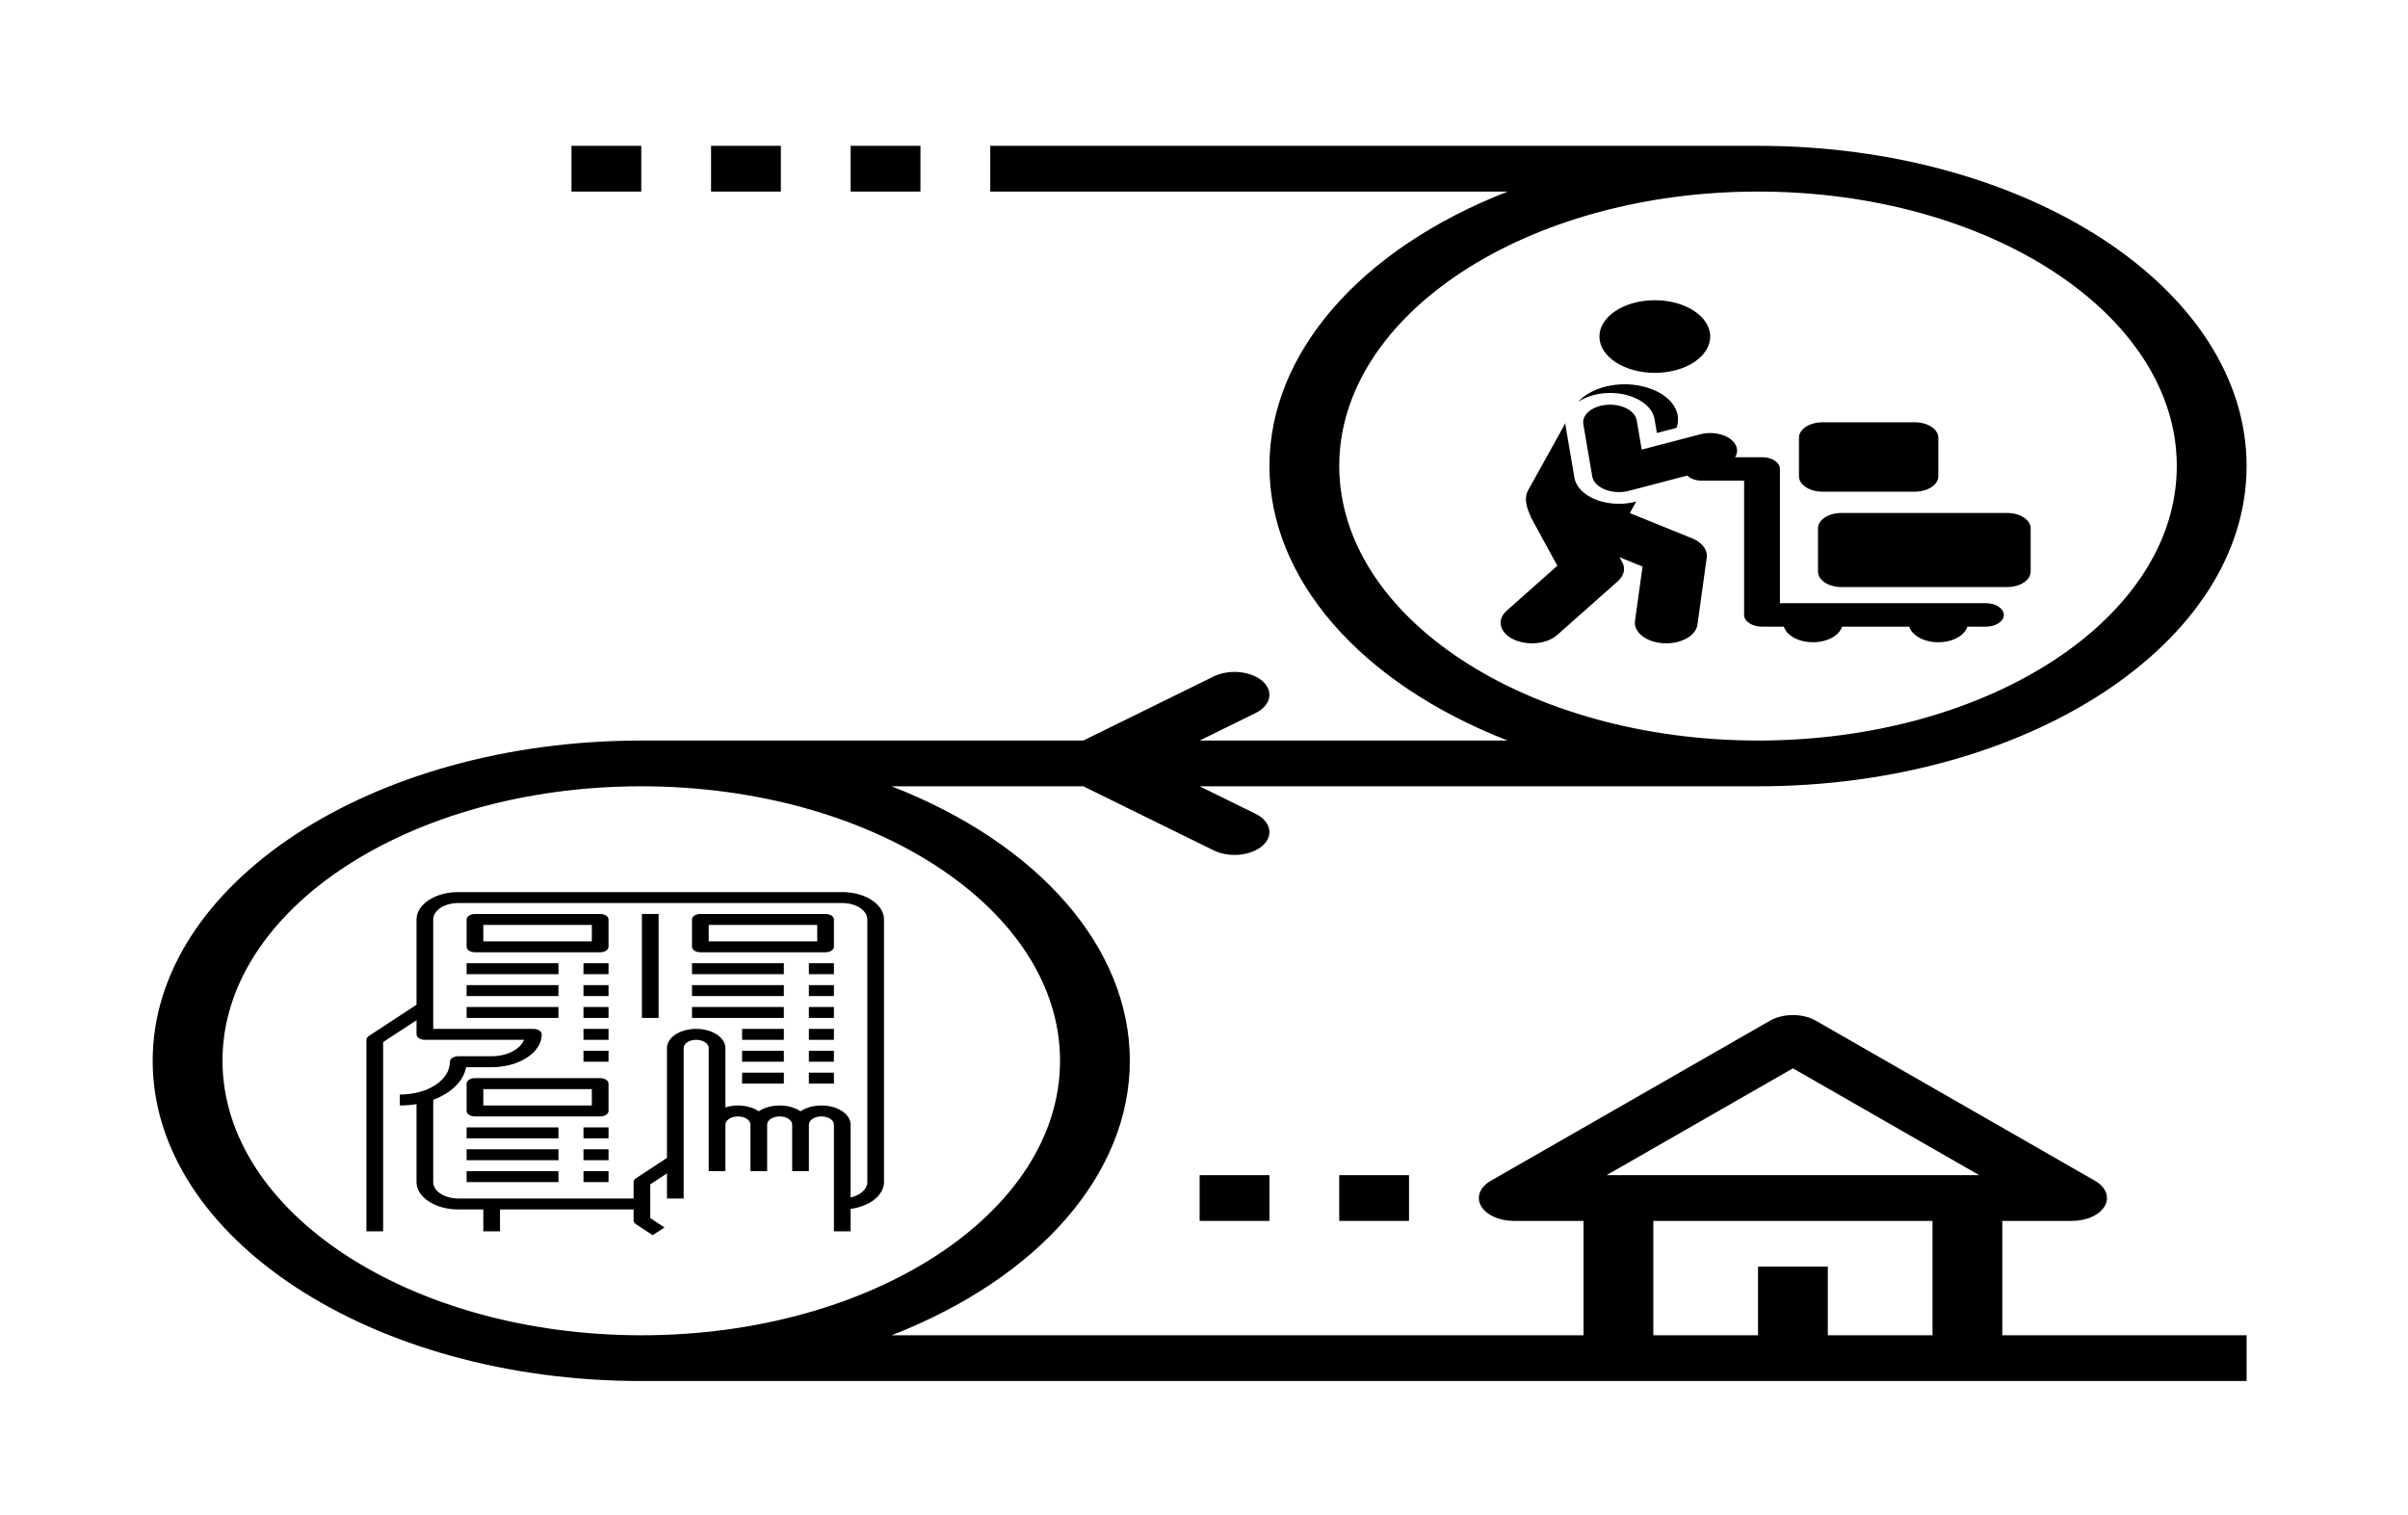 <?xml version="1.0" encoding="UTF-8" standalone="no"?>
<!DOCTYPE svg PUBLIC "-//W3C//DTD SVG 1.1//EN" "http://www.w3.org/Graphics/SVG/1.1/DTD/svg11.dtd">
<svg xmlns="http://www.w3.org/2000/svg" version="1.1" xmlns:xl="http://www.w3.org/1999/xlink" xmlns:dc="http://purl.org/dc/elements/1.1/" viewBox="270 526 286 180" width="286" height="180">
  <defs/>
  <g id="Canvas_1" stroke="none" stroke-dasharray="none" fill="none" fill-opacity="1" stroke-opacity="1">
    <title>Canvas 1</title>
    <g id="Canvas_1: Layer 1">
      <title>Layer 1</title>
      <g id="Group_158">
        <g id="Graphic_50">
          <path d="M 371.033 543.321 L 379.322 543.321 L 379.322 548.755 L 371.033 548.755 L 371.033 543.321" fill="black"/>
        </g>
        <g id="Graphic_49">
          <path d="M 354.453 543.321 L 362.743 543.321 L 362.743 548.755 L 354.453 548.755 L 354.453 543.321" fill="black"/>
        </g>
        <g id="Graphic_48">
          <path d="M 337.873 543.321 L 346.163 543.321 L 346.163 548.755 L 337.873 548.755 L 337.873 543.321" fill="black"/>
        </g>
        <g id="Graphic_47">
          <path d="M 429.062 665.585 L 437.351 665.585 L 437.351 671.019 L 429.062 671.019 L 429.062 665.585" fill="black"/>
        </g>
        <g id="Graphic_46">
          <path d="M 412.482 665.585 L 420.772 665.585 L 420.772 671.019 L 412.482 671.019 L 412.482 665.585" fill="black"/>
        </g>
        <g id="Graphic_45">
          <path d="M 507.815 671.019 L 516.105 671.019 C 517.829 671.018 519.374 670.316 519.981 669.257 C 520.588 668.198 520.131 667.004 518.833 666.259 L 485.674 647.24 C 484.111 646.345 481.78 646.345 480.217 647.24 L 447.058 666.259 C 445.761 667.004 445.303 668.198 445.911 669.257 C 446.518 670.316 448.062 671.018 449.786 671.019 L 458.076 671.019 L 458.076 684.604 L 375.898 684.604 C 393.441 677.766 404.192 665.378 404.192 652 C 404.192 638.622 393.441 626.234 375.898 619.396 L 398.667 619.396 L 414.139 627.003 C 415.971 627.904 418.57 627.661 419.942 626.461 C 421.316 625.26 420.946 623.557 419.114 622.657 L 412.482 619.396 L 478.801 619.396 C 510.849 619.396 536.83 602.366 536.83 581.359 C 536.83 560.351 510.849 543.321 478.801 543.321 L 387.612 543.321 L 387.612 548.755 L 449.066 548.755 C 431.523 555.592 420.772 567.981 420.772 581.359 C 420.772 594.736 431.523 607.125 449.066 613.962 L 412.482 613.962 L 419.114 610.701 C 420.946 609.802 421.316 608.098 419.942 606.898 C 418.57 605.697 415.971 605.454 414.139 606.355 L 398.667 613.962 L 346.163 613.962 C 314.115 613.962 288.134 630.992 288.134 652 C 288.134 673.008 314.115 690.038 346.163 690.038 L 536.83 690.038 L 536.83 684.604 L 507.815 684.604 L 507.815 671.019 M 429.062 581.359 C 429.062 563.352 451.33 548.755 478.801 548.755 C 506.271 548.755 528.54 563.352 528.54 581.359 C 528.54 599.365 506.271 613.962 478.801 613.962 C 451.343 613.942 429.092 599.357 429.062 581.359 M 296.424 652 C 296.424 633.993 318.693 619.396 346.163 619.396 C 373.633 619.396 395.902 633.993 395.902 652 C 395.902 670.007 373.633 684.604 346.163 684.604 C 318.705 684.584 296.454 669.999 296.424 652 M 499.525 684.604 L 487.091 684.604 L 487.091 676.453 L 478.801 676.453 L 478.801 684.604 L 466.366 684.604 L 466.366 671.019 L 499.525 671.019 L 499.525 684.604 M 503.67 665.585 L 460.816 665.585 L 482.946 652.894 L 505.075 665.585 L 503.67 665.585" fill="black"/>
        </g>
        <g id="Group_54">
          <g id="Graphic_60">
            <path d="M 470.956 589.935 L 463.574 586.947 L 464.336 585.573 L 464.249 585.596 C 463.615 585.761 462.947 585.843 462.282 585.843 C 461.331 585.843 460.383 585.676 459.546 585.347 C 458.125 584.788 457.182 583.825 456.997 582.745 L 455.94 576.549 C 455.922 576.444 455.939 576.343 455.935 576.24 L 451.532 584.173 C 450.901 585.311 451.398 586.425 451.866 587.505 C 451.959 587.72 454.968 593.198 454.968 593.198 L 448.961 598.525 C 447.739 599.608 448.088 601.136 449.742 601.937 C 450.407 602.26 451.181 602.415 451.952 602.415 C 453.092 602.415 454.218 602.073 454.947 601.425 L 462.159 595.03 C 462.911 594.364 463.094 593.494 462.65 592.719 L 462.342 592.184 L 465.086 593.294 L 464.191 599.754 C 464.006 601.096 465.514 602.283 467.562 602.405 C 467.677 602.412 467.791 602.415 467.903 602.415 C 469.808 602.415 471.43 601.462 471.607 600.196 L 472.709 592.232 C 472.836 591.311 472.159 590.421 470.956 589.935 Z" fill="black"/>
          </g>
          <g id="Graphic_59">
            <path d="M 466.509 575.774 L 466.791 577.428 L 469.12 576.82 C 469.886 574.774 468.226 572.636 465.134 571.899 C 462.183 571.194 458.972 572.01 457.45 573.729 C 458.276 573.177 459.369 572.79 460.633 572.697 C 463.562 572.479 466.183 573.861 466.509 575.774 Z" fill="black"/>
          </g>
          <g id="Graphic_58">
            <path d="M 466.542 570.287 C 470.177 570.287 473.123 568.356 473.123 565.974 C 473.123 563.592 470.177 561.66 466.542 561.66 C 462.909 561.66 459.964 563.592 459.964 565.974 C 459.964 568.356 462.909 570.287 466.542 570.287 Z" fill="black"/>
          </g>
          <g id="Graphic_57">
            <path d="M 508.392 586.928 L 488.716 586.928 C 487.175 586.928 485.925 587.747 485.925 588.758 L 485.925 593.9 C 485.925 594.911 487.175 595.73 488.716 595.73 L 508.392 595.73 C 509.933 595.73 511.184 594.91 511.184 593.9 L 511.184 588.758 C 511.184 587.747 509.933 586.928 508.392 586.928 Z" fill="black"/>
          </g>
          <g id="Graphic_56">
            <path d="M 486.456 584.401 L 497.424 584.401 C 498.966 584.401 500.216 583.582 500.216 582.571 L 500.216 577.991 C 500.216 576.98 498.966 576.161 497.424 576.161 L 486.456 576.161 C 484.915 576.161 483.665 576.98 483.665 577.991 L 483.665 582.571 C 483.665 583.582 484.915 584.401 486.456 584.401 Z" fill="black"/>
          </g>
          <g id="Graphic_55">
            <path d="M 505.866 597.647 L 481.405 597.647 L 481.405 581.7 C 481.405 580.93 480.453 580.306 479.278 580.306 L 478.303 580.306 L 476.079 580.306 C 476.374 579.824 476.405 579.273 476.089 578.753 C 475.437 577.679 473.574 577.161 471.945 577.584 L 464.989 579.4 L 464.394 575.929 C 464.199 574.781 462.618 573.95 460.869 574.083 C 459.118 574.212 457.857 575.246 458.055 576.394 L 459.112 582.59 C 459.222 583.238 459.787 583.816 460.641 584.151 C 461.144 584.349 461.711 584.449 462.282 584.449 C 462.681 584.449 463.082 584.4 463.462 584.301 L 470.394 582.491 C 470.779 582.847 471.382 583.094 472.099 583.094 L 473.832 583.094 L 477.151 583.094 L 477.151 599.041 C 477.151 599.811 478.102 600.436 479.278 600.436 L 481.874 600.436 C 482.2 601.49 483.621 602.285 485.327 602.285 C 487.032 602.285 488.453 601.49 488.779 600.436 L 496.764 600.436 C 497.089 601.49 498.51 602.285 500.216 602.285 C 501.921 602.285 503.343 601.49 503.668 600.436 L 505.866 600.436 C 507.041 600.436 507.993 599.811 507.993 599.041 C 507.993 598.271 507.042 597.647 505.866 597.647 Z" fill="black"/>
          </g>
        </g>
        <g id="Group_154">
          <g id="Group_151">
            <g id="Group_152">
              <g id="Graphic_153">
                <path d="M 370.037 631.962 L 324.428 631.962 C 321.695 631.962 319.471 633.42 319.471 635.212 L 319.471 645.342 L 313.812 649.051 C 313.627 649.172 313.522 649.338 313.522 649.51 L 313.522 672.258 L 315.505 672.258 L 315.505 649.779 L 319.471 647.18 L 319.471 648.86 C 319.471 649.219 319.915 649.51 320.462 649.51 L 332.234 649.51 C 331.793 650.63 330.238 651.46 328.394 651.46 L 324.428 651.46 C 323.881 651.46 323.437 651.751 323.437 652.11 C 323.437 654.296 320.823 656.009 317.488 656.009 L 317.488 657.309 C 318.176 657.309 318.838 657.25 319.471 657.147 L 319.471 666.408 C 319.471 668.2 321.695 669.658 324.428 669.658 L 327.403 669.658 L 327.403 672.258 L 329.386 672.258 L 329.386 669.658 L 345.25 669.658 L 345.25 670.958 C 345.25 671.13 345.354 671.296 345.54 671.417 L 347.523 672.717 L 348.925 671.798 L 347.233 670.689 L 347.233 666.677 L 349.216 665.376 L 349.216 668.358 L 351.199 668.358 L 351.199 650.484 C 351.199 649.947 351.865 649.51 352.688 649.51 C 353.507 649.51 354.173 649.947 354.173 650.484 L 354.173 659.583 L 354.173 665.108 L 356.156 665.108 L 356.156 659.583 C 356.156 659.046 356.822 658.609 357.645 658.609 C 358.464 658.609 359.131 659.046 359.131 659.583 L 359.131 665.108 L 361.114 665.108 L 361.114 659.583 C 361.114 659.046 361.78 658.609 362.603 658.609 C 363.422 658.609 364.088 659.046 364.088 659.583 L 364.088 665.108 L 365.08 665.108 L 366.071 665.108 L 366.075 659.581 C 366.075 659.045 366.741 658.608 367.56 658.608 C 368.379 658.608 369.046 659.045 369.046 659.582 L 369.046 672.258 L 371.029 672.258 L 371.029 669.592 C 373.288 669.29 374.995 667.977 374.995 666.408 L 374.995 635.212 C 374.995 633.42 372.771 631.962 370.037 631.962 Z M 373.012 666.408 C 373.012 667.254 372.18 667.969 371.029 668.238 L 371.029 659.583 C 371.029 658.329 369.473 657.309 367.56 657.309 C 366.589 657.309 365.711 657.574 365.082 657.998 C 364.451 657.574 363.573 657.309 362.599 657.309 C 361.628 657.309 360.752 657.574 360.122 657.996 C 359.492 657.574 358.614 657.309 357.641 657.309 C 357.108 657.309 356.608 657.395 356.156 657.537 L 356.156 650.484 C 356.156 649.23 354.601 648.21 352.684 648.21 C 350.771 648.21 349.216 649.23 349.216 650.484 L 349.216 663.537 L 345.539 665.949 C 345.354 666.071 345.25 666.236 345.25 666.408 L 345.25 668.358 L 324.428 668.358 C 322.788 668.358 321.454 667.483 321.454 666.408 L 321.454 656.629 C 323.572 655.842 325.055 654.437 325.361 652.76 L 328.394 652.76 C 331.675 652.76 334.343 651.011 334.343 648.86 C 334.343 648.501 333.899 648.21 333.352 648.21 L 321.454 648.21 L 321.454 645.611 L 321.454 635.212 C 321.454 634.137 322.788 633.262 324.428 633.262 L 370.037 633.262 C 371.677 633.262 373.012 634.137 373.012 635.212 L 373.012 666.408 Z" fill="black"/>
              </g>
            </g>
          </g>
          <g id="Group_148">
            <g id="Group_149">
              <g id="Graphic_150">
                <path d="M 341.284 634.562 L 326.411 634.562 C 325.864 634.562 325.42 634.853 325.42 635.212 L 325.42 638.462 C 325.42 638.82 325.864 639.111 326.411 639.111 L 341.284 639.111 C 341.831 639.111 342.275 638.82 342.275 638.462 L 342.275 635.212 C 342.275 634.853 341.831 634.562 341.284 634.562 Z M 340.292 637.812 L 327.403 637.812 L 327.403 635.862 L 340.292 635.862 Z" fill="black"/>
              </g>
            </g>
          </g>
          <g id="Group_145">
            <g id="Group_146">
              <g id="Graphic_147">
                <path d="M 368.054 634.562 L 353.182 634.562 C 352.634 634.562 352.19 634.853 352.19 635.212 L 352.19 638.462 C 352.19 638.82 352.634 639.111 353.182 639.111 L 368.054 639.111 C 368.601 639.111 369.046 638.82 369.046 638.462 L 369.046 635.212 C 369.046 634.853 368.601 634.562 368.054 634.562 Z M 367.063 637.812 L 354.173 637.812 L 354.173 635.862 L 367.063 635.862 Z" fill="black"/>
              </g>
            </g>
          </g>
          <g id="Group_142">
            <g id="Group_143">
              <g id="Graphic_144">
                <path d="M 341.284 654.06 L 326.411 654.06 C 325.864 654.06 325.42 654.351 325.42 654.71 L 325.42 657.959 C 325.42 658.318 325.864 658.609 326.411 658.609 L 341.284 658.609 C 341.831 658.609 342.275 658.318 342.275 657.959 L 342.275 654.71 C 342.275 654.351 341.831 654.06 341.284 654.06 Z M 340.292 657.309 L 327.403 657.309 L 327.403 655.36 L 340.292 655.36 Z" fill="black"/>
              </g>
            </g>
          </g>
          <g id="Group_139">
            <g id="Group_140">
              <g id="Graphic_141">
                <rect x="346.241" y="634.562" width="1.983" height="12.349" fill="black"/>
              </g>
            </g>
          </g>
          <g id="Group_136">
            <g id="Group_137">
              <g id="Graphic_138">
                <rect x="325.42" y="640.411" width="10.906" height="1.3" fill="black"/>
              </g>
            </g>
          </g>
          <g id="Group_133">
            <g id="Group_134">
              <g id="Graphic_135">
                <rect x="339.301" y="640.411" width="2.974" height="1.3" fill="black"/>
              </g>
            </g>
          </g>
          <g id="Group_130">
            <g id="Group_131">
              <g id="Graphic_132">
                <rect x="325.42" y="643.011" width="10.906" height="1.3" fill="black"/>
              </g>
            </g>
          </g>
          <g id="Group_127">
            <g id="Group_128">
              <g id="Graphic_129">
                <rect x="339.301" y="643.011" width="2.974" height="1.3" fill="black"/>
              </g>
            </g>
          </g>
          <g id="Group_124">
            <g id="Group_125">
              <g id="Graphic_126">
                <rect x="325.42" y="645.611" width="10.906" height="1.3" fill="black"/>
              </g>
            </g>
          </g>
          <g id="Group_121">
            <g id="Group_122">
              <g id="Graphic_123">
                <rect x="339.301" y="645.611" width="2.974" height="1.3" fill="black"/>
              </g>
            </g>
          </g>
          <g id="Group_118">
            <g id="Group_119">
              <g id="Graphic_120">
                <rect x="339.301" y="648.21" width="2.974" height="1.3" fill="black"/>
              </g>
            </g>
          </g>
          <g id="Group_115">
            <g id="Group_116">
              <g id="Graphic_117">
                <rect x="339.301" y="650.81" width="2.974" height="1.3" fill="black"/>
              </g>
            </g>
          </g>
          <g id="Group_112">
            <g id="Group_113">
              <g id="Graphic_114">
                <rect x="325.42" y="659.909" width="10.906" height="1.3" fill="black"/>
              </g>
            </g>
          </g>
          <g id="Group_109">
            <g id="Group_110">
              <g id="Graphic_111">
                <rect x="339.301" y="659.909" width="2.974" height="1.3" fill="black"/>
              </g>
            </g>
          </g>
          <g id="Group_106">
            <g id="Group_107">
              <g id="Graphic_108">
                <rect x="325.42" y="662.509" width="10.906" height="1.3" fill="black"/>
              </g>
            </g>
          </g>
          <g id="Group_103">
            <g id="Group_104">
              <g id="Graphic_105">
                <rect x="339.301" y="662.509" width="2.974" height="1.3" fill="black"/>
              </g>
            </g>
          </g>
          <g id="Group_100">
            <g id="Group_101">
              <g id="Graphic_102">
                <rect x="325.42" y="665.108" width="10.906" height="1.3" fill="black"/>
              </g>
            </g>
          </g>
          <g id="Group_97">
            <g id="Group_98">
              <g id="Graphic_99">
                <rect x="339.301" y="665.108" width="2.974" height="1.3" fill="black"/>
              </g>
            </g>
          </g>
          <g id="Group_94">
            <g id="Group_95">
              <g id="Graphic_96">
                <rect x="352.19" y="640.411" width="10.906" height="1.3" fill="black"/>
              </g>
            </g>
          </g>
          <g id="Group_91">
            <g id="Group_92">
              <g id="Graphic_93">
                <rect x="366.071" y="640.411" width="2.974" height="1.3" fill="black"/>
              </g>
            </g>
          </g>
          <g id="Group_88">
            <g id="Group_89">
              <g id="Graphic_90">
                <rect x="352.19" y="643.011" width="10.906" height="1.3" fill="black"/>
              </g>
            </g>
          </g>
          <g id="Group_85">
            <g id="Group_86">
              <g id="Graphic_87">
                <rect x="366.071" y="643.011" width="2.974" height="1.3" fill="black"/>
              </g>
            </g>
          </g>
          <g id="Group_82">
            <g id="Group_83">
              <g id="Graphic_84">
                <rect x="352.19" y="645.611" width="10.906" height="1.3" fill="black"/>
              </g>
            </g>
          </g>
          <g id="Group_79">
            <g id="Group_80">
              <g id="Graphic_81">
                <rect x="366.071" y="645.611" width="2.974" height="1.3" fill="black"/>
              </g>
            </g>
          </g>
          <g id="Group_76">
            <g id="Group_77">
              <g id="Graphic_78">
                <rect x="358.139" y="648.21" width="4.957" height="1.3" fill="black"/>
              </g>
            </g>
          </g>
          <g id="Group_73">
            <g id="Group_74">
              <g id="Graphic_75">
                <rect x="366.071" y="648.21" width="2.974" height="1.3" fill="black"/>
              </g>
            </g>
          </g>
          <g id="Group_70">
            <g id="Group_71">
              <g id="Graphic_72">
                <rect x="358.139" y="650.81" width="4.957" height="1.3" fill="black"/>
              </g>
            </g>
          </g>
          <g id="Group_67">
            <g id="Group_68">
              <g id="Graphic_69">
                <rect x="366.071" y="650.81" width="2.974" height="1.3" fill="black"/>
              </g>
            </g>
          </g>
          <g id="Group_64">
            <g id="Group_65">
              <g id="Graphic_66">
                <rect x="358.139" y="653.41" width="4.957" height="1.3" fill="black"/>
              </g>
            </g>
          </g>
          <g id="Group_61">
            <g id="Group_62">
              <g id="Graphic_63">
                <rect x="366.071" y="653.41" width="2.974" height="1.3" fill="black"/>
              </g>
            </g>
          </g>
        </g>
        <g id="Graphic_157"/>
      </g>
    </g>
  </g>
</svg>
